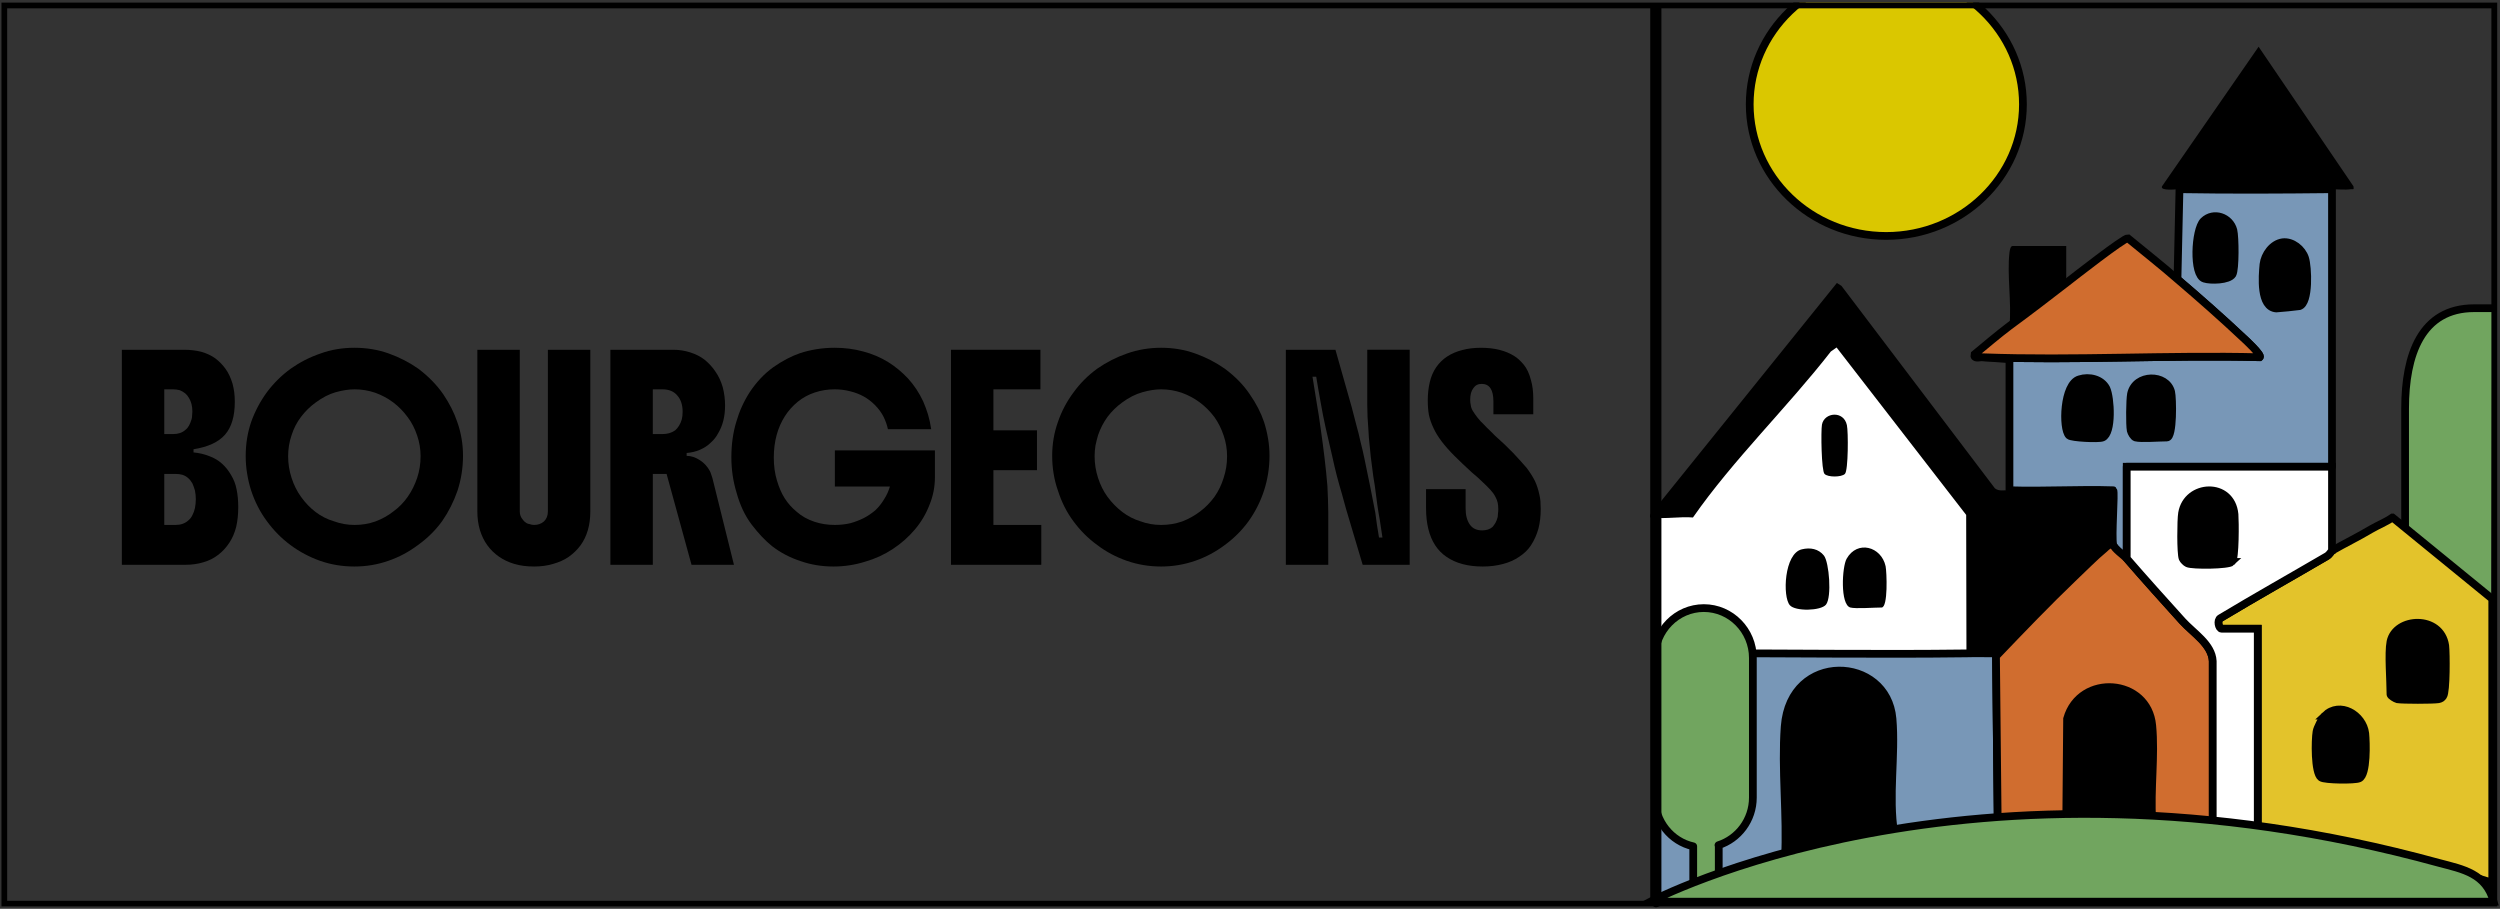 <svg version="1.2" xmlns="http://www.w3.org/2000/svg" viewBox="0 0 872 317" width="872" height="317">
	<rect x="0" y="0" width="872" height="317" fill="#333333" stroke="none"/>
	<title>Calque 1</title>
	<defs>
		<clipPath clipPathUnits="userSpaceOnUse" id="cp1">
			<path d="m871.02 316.16h-870.51v-315.26h870.51z"/>
		</clipPath>
	</defs>
	<style>
		.s0 { fill: #71a55f;stroke: #000000;stroke-miterlimit:10;stroke-width: 2.7 } 
		.s1 { fill: #e3c32b;stroke: #000000;stroke-miterlimit:10;stroke-width: 2.7 } 
		.s2 { fill: #ffffff;stroke: #ffffff;stroke-miterlimit:10;stroke-width: 2.7 } 
		.s3 { fill: #7897b7;stroke: #000000;stroke-linejoin: round;stroke-width: 2.7 } 
		.s4 { fill: #d06d2f;stroke: #000000;stroke-miterlimit:10;stroke-width: 2.7 } 
		.s5 { fill: #000000 } 
		.s6 { fill: #ffffff;stroke: #000000;stroke-miterlimit:10;stroke-width: 2.7 } 
		.s7 { fill: #71a55f;stroke: #000000;stroke-linejoin: round;stroke-width: 2.7 } 
		.s8 { fill: #dac700;stroke: #000000;stroke-linejoin: round;stroke-width: 2.7 } 
		.s9 { fill: none;stroke: #000000;stroke-miterlimit:10;stroke-width: 4 } 
	</style>
	<g id="Calque 1">
		<g id="-e-&lt;Group&gt;">
			<g id="&lt;Group&gt;">
				<path id="&lt;Path&gt;" class="s0" d="m869.3 107.5h-6.3c-18.4 0-24.1 16.2-24.1 35v94.9c0 16.2-2.3 29.9 12.7 33.3v37.7h17.4v-38.5h-0.3"/>
				<g id="&lt;Group&gt;">
					<path id="&lt;Compound Path&gt;" fill-rule="evenodd" class="s1" d="m834.5 180.5l34.8 28.4v99c-26.6-8.4-54-15.5-81.8-19v-69.6h-12.6c-1 0-1.7-3-0.4-3.7 12.3-7.4 24.8-14.4 37.1-21.6 1-0.6 1.6-1.8 1.8-1.9 4.3-2.5 9.1-4.8 13.6-7.5 2.4-1.4 5.2-2.5 7.5-4.1zm-0.7 43.3c-0.8 4 0 13.6 0 18.4 0 0.5 1.7 1.5 2.4 1.7 1.9 0.3 12.4 0.3 14.3 0 0.9-0.2 1.2-0.4 1.7-1.1 1.1-1.5 1-15 0.7-17.6-1.6-10.8-17.3-10-19.1-1.4zm-22.9 25.8c-0.9 0.8-2.7 4.3-2.9 5.6-0.5 2.9-0.7 14.4 1.6 16 1.3 0.9 11.8 1 13.3 0.3 2.8-1.3 2.4-12.6 2.1-15.7-0.8-6.5-8.8-11.3-14.1-6.2z"/>
					<path id="&lt;Compound Path&gt;" fill-rule="evenodd" class="s2" d="m685.9 228.9c-30.8 0.4-76.8-0.1-107.7 0v-48.4c13.8-20 45.4-38.6 60.4-57.9l2-1.4 45.2 58.4zm-42.4-63.5c1.2-1.2 1.2-14.9 0.7-17.1-1.2-5.1-7.9-4.5-8.7-0.1-0.4 2.2-0.3 16.1 0.8 17.2 1.2 1.2 6 1.2 7.2 0zm1.8 46.5c1.9 0.5 8.4 0 10.9 0 2.3 0 1.9-12.4 1.4-14.4-1.4-6.9-9.9-9.2-13.6-2.6-1.5 2.8-2.3 16 1.3 17zm-16.9-20.3c-6.1 1.4-6.7 16.6-4.2 19.6 1.9 2.2 10.9 1.9 12.7-0.3 2-2.5 1.1-14.7-0.7-17.1-1.9-2.4-4.9-2.9-7.8-2.2z"/>
					<path id="&lt;Compound Path&gt;" fill-rule="evenodd" class="s3" d="m813.4 66v96.8h-71.6v32c-0.9-1-4.4-3.4-4.7-4.8-0.7-2.6 0.6-18.4 0-19-12.1-0.4-24.2 0.4-36.2 0v-45.7l-9.5-0.7c32 1.2 64.7-0.8 96.8 0 0.8-0.7-5-6.1-5.8-6.8-7.1-6.7-15.5-14.1-22.9-20.4l0.7-31.4c17.7 0.3 35.5 0.2 53.2 0zm-44.8 11.1c-3 3-3.8 18.9 0.3 20.1 2.1 0.7 8.5 0.6 9.8-1.5 1-1.8 0.9-13 0.3-15.4-1.2-4.6-6.9-6.6-10.4-3.2zm27.6 7.4c-3.6 0.5-6.3 4.3-6.7 7.7-0.4 4.2-1.3 15 4.5 15.4 0.6 0 7.6-0.7 8-0.8 3.6-1.1 3-13.8 2-16.8-1-3.1-4.4-5.9-7.8-5.5zm-70.9 47.8c-5.6 1.6-6 17.3-3.6 19.6 0.8 0.8 10.3 1.3 11.7 0.7 3.5-1.5 2.8-13.9 1.3-17.1-1.7-3.3-6-4.3-9.4-3.2zm19.6 20.3c1.8 0.5 8.4 0 10.9 0 2.3 0 2-13.9 1.5-15.9-1.6-6.4-12.5-6.4-14 0.7-0.4 2.1-0.5 10.7-0.1 12.8 0.2 0.8 1 2.2 1.7 2.4z"/>
					<path id="&lt;Path&gt;" class="s3" d="m593.3 227.9c30.8-0.1 61.8 0.4 92.6 0 3.4-0.1 6.9 0 10.3 0l0.6 57.9c-12 0.9-24.2 2.6-36.1 4.8-2.1-12.8 0.5-27-0.6-39.9-1.9-22.1-35.6-23.6-37.6 2.7-1.1 14.9 0.9 31.1 0.1 46.1-15.4 4.1-30.4 9.4-45 15.6v-87.2c5.2 0 10.4 0 15.7 0z"/>
					<path id="&lt;Path&gt;" class="s4" d="m737.1 190c0.3 1.4 3.8 3.8 4.7 4.8 6.4 7.4 12.9 14.6 19.4 21.8 3.8 4.2 10.3 8.1 10.6 14v56.9c-7.1-0.6-14-1.2-21.1-1.4-0.7-10.6 1-22.5 0-33-1.5-16.6-25.2-18.3-29.7-2.4l-0.3 35.4c0 0-60.6 2.6-23.9 0.7l-0.6-57.9c8.9-9.3 17.9-18.7 27.2-27.6 3.2-3 7.4-7.3 10.6-9.9 1-0.9 1.5-1.6 3.1-1.4z"/>
					<path id="&lt;Path&gt;" class="s5" d="m700.9 171c12 0.4 24.1-0.4 36.2 0 0.6 0.6-0.7 16.4 0 19-1.6-0.2-2.1 0.5-3.1 1.4-3.2 2.6-7.4 6.9-10.6 9.9-9.3 8.9-18.3 18.3-27.2 27.6-3.4 0-6.9-0.1-10.3 0l-0.1-49.3-45.2-58.4-2 1.4c-15 19.3-34.2 37.9-48.1 57.9-4.4-0.4-9.7 0.6-13.9 0-1-0.1-1.2 0.4-1-1l65.1-80.8 1.6 1 53.5 70.6c1.4 1.2 3.4 0.6 5.1 0.7z"/>
					<path id="&lt;Compound Path&gt;" fill-rule="evenodd" class="s6" d="m813.4 162.8v29.3c-0.2 0.1-0.8 1.3-1.8 1.9-12.3 7.2-24.8 14.2-37.1 21.6-1.3 0.7-0.6 3.7 0.4 3.7h12.6v69.6c-5-0.7-10.6-1-15.7-1.4v-56.9c-0.3-5.9-6.8-9.8-10.6-14-6.5-7.2-13-14.4-19.4-21.8v-32zm-34.9 33.2c1.2-1.2 1.1-14.1 0.9-16.6-1.1-11.5-16.6-10.7-18.3-0.4-0.4 2.3-0.5 14.1 0.2 15.8 0.2 0.5 1.2 1.5 1.7 1.7 1.7 0.8 14.3 0.7 15.5-0.5z"/>
					<path id="&lt;Path&gt;" class="s4" d="m759.5 97.4c7.4 6.3 15.8 13.7 22.9 20.4 0.8 0.7 6.6 6.1 5.8 6.8-32.1-0.8-64.8 1.2-96.8 0-1 0-3.1 0.7-2.7-1 4-3.3 8.1-6.8 12.2-9.9 6.7-4.9 13.2-9.9 19.8-15 2.7-2.1 20.1-15.7 21.5-15.6 5.7 4.7 11.7 9.4 17.3 14.3z"/>
					<path id="&lt;Path&gt;" class="s5" d="m660.7 290.6c-12.7 2.3-25.7 5.4-38.1 8.9 0.8-15-1.2-31.2-0.1-46.1 2-26.3 35.7-24.8 37.6-2.7 1.1 12.9-1.5 27.1 0.6 39.9z"/>
					<path id="&lt;Path&gt;" class="s5" d="m760.2 66c-1.1 0-6.8 0.7-6.1-1l33.7-48.7 33.1 48.7c0.2 1.4-0.1 0.9-1 1-1.9 0.3-4.5 0-6.5 0-17.7 0.2-35.5 0.3-53.2 0z"/>
					<path id="&lt;Path&gt;" class="s5" d="m750.7 286.1c-9.9-0.2-20.1-0.1-30 0l0.3-35.4c4.5-15.9 28.2-14.2 29.7 2.4 1 10.5-0.7 22.4 0 33z"/>
					<path id="&lt;Path&gt;" class="s5" d="m700.9 113.7c0.8-8.1-0.9-17.7 0-25.6 0.1-0.7 0.3-2.3 1.1-2.3h18.7v12.9c-6.6 5.1-13.1 10.1-19.8 15z"/>
					<path id="&lt;Path&gt;" class="s5" d="m833.8 223.8c1.8-8.6 17.5-9.4 19.1 1.4 0.3 2.6 0.4 16.1-0.7 17.6-0.5 0.7-0.8 0.9-1.7 1.1-1.9 0.3-12.4 0.3-14.3 0-0.7-0.2-2.4-1.2-2.4-1.7 0-4.8-0.8-14.4 0-18.4z"/>
					<path id="&lt;Path&gt;" class="s5" d="m810.9 249.6c5.3-5.1 13.3-0.3 14.1 6.2 0.3 3.1 0.7 14.4-2.1 15.7-1.5 0.7-12 0.6-13.3-0.3-2.3-1.6-2.1-13.1-1.6-16 0.2-1.3 2-4.8 2.9-5.6z"/>
					<path id="&lt;Path&gt;" class="s5" d="m645.4 211.9c-3.6-1-2.9-14.2-1.3-17 3.7-6.6 12.1-4.3 13.6 2.6 0.4 2 0.9 14.4-1.4 14.4-2.5 0-9.1 0.5-10.9 0z"/>
					<path id="&lt;Path&gt;" class="s5" d="m628.5 191.6c2.9-0.7 5.8-0.2 7.7 2.2 1.8 2.3 2.8 14.5 0.7 17.1-1.8 2.2-10.7 2.4-12.6 0.2-2.6-2.9-2-18.1 4.2-19.5z"/>
					<path id="&lt;Path&gt;" class="s5" d="m643.5 165.3c-1.2 1.2-6 1.2-7.1 0-1.1-1-1.3-15-0.9-17.2 0.8-4.3 7.6-5 8.7 0.2 0.5 2.2 0.5 15.9-0.7 17z"/>
					<path id="&lt;Path&gt;" class="s5" d="m796.2 84.5c3.4-0.4 6.8 2.4 7.8 5.5 1 3 1.6 15.7-2 16.8-0.4 0.1-7.4 0.8-8 0.8-5.8-0.4-4.9-11.2-4.5-15.4 0.4-3.4 3.1-7.2 6.7-7.7z"/>
					<path id="&lt;Path&gt;" class="s5" d="m725.3 132.3c3.4-1.1 7.7-0.1 9.4 3.2 1.5 3.2 2.2 15.6-1.3 17.1-1.4 0.6-10.9 0.1-11.7-0.7-2.4-2.3-2-18 3.6-19.6z"/>
					<path id="&lt;Path&gt;" class="s5" d="m744.9 152.6c-0.7-0.2-1.5-1.6-1.7-2.4-0.4-2.1-0.3-10.7 0.1-12.8 1.5-7.1 12.4-7.1 14-0.7 0.5 2 0.8 15.9-1.5 15.9-2.5 0-9.1 0.5-10.9 0z"/>
					<path id="&lt;Path&gt;" class="s5" d="m768.6 77.1c3.5-3.4 9.2-1.4 10.4 3.2 0.6 2.4 0.7 13.6-0.3 15.4-1.3 2.1-7.7 2.2-9.8 1.5-4.1-1.2-3.3-17.1-0.3-20.1z"/>
					<path id="&lt;Path&gt;" class="s5" d="m778.5 196c-1.2 1.2-13.8 1.3-15.5 0.5-0.5-0.2-1.5-1.2-1.7-1.7-0.8-1.7-0.6-13.5-0.2-15.8 1.7-10.3 17.1-11.1 18.2 0.4 0.3 2.5 0.4 15.4-0.8 16.6z"/>
				</g>
				<path id="&lt;Path&gt;" class="s7" d="m594.3 212.1c-9.4 0-17.1 7.8-17.1 17.4v48.7c0 8.3 5.7 15.3 13.4 17v19.3h8.9v-19.7h-0.1c6.9-2.2 12-8.8 12-16.6v-48.7c0-9.6-7.7-17.4-17.1-17.4z"/>
				<path id="&lt;Path&gt;" class="s5" d="m579.5 316h-3.9v-313.7h3.9z"/>
				<g id="&lt;Clip Group&gt;" clip-path="url(#cp1)">
					<path id="&lt;Path&gt;" class="s8" d="m705.6 36.4c0-25.4-21.4-45.9-47.7-45.9-26.3 0-47.6 20.5-47.6 45.9 0 25.3 21.3 45.9 47.6 45.9 26.3 0 47.7-20.6 47.7-45.9z"/>
					<path id="&lt;Path&gt;" class="s9" d="m871 316.2h-870.5v-315.3h870.5z"/>
				</g>
				<path id="&lt;Path&gt;" class="s0" d="m575.6 314.5c0 0 110.8-58.7 275.2-13.5 8.3 2.2 16.3 3.6 19 13.5z"/>
			</g>
			<g id="&lt;Group&gt;">
				<path id="&lt;Compound Path&gt;" fill-rule="evenodd" class="s5" d="m81.9 140.1q0 7.6-3.4 11.5-3.4 3.9-11 5.1v1.1q3 0.3 5.5 1.3 2.5 0.9 4.4 2.6 1.9 1.7 3.2 4 1.4 2.3 1.9 4.9 0.6 2.8 0.6 6.3 0 3.7-0.7 6.8-0.8 3.2-2.4 5.6-1.7 2.6-4 4.3-2.2 1.7-5 2.5-2.9 0.9-6.3 0.9h-22.2v-75h21.7q3.2 0 6 0.7 2.8 0.8 4.9 2.3 2.1 1.6 3.6 3.7 1.5 2.1 2.4 5.1 0.4 1.5 0.6 3 0.2 1.6 0.2 3.3zm-21.5-4.3h-3.1v15.6h3.1q2.6 0 4.2-1.4 0.8-0.6 1.3-1.5 0.5-0.9 0.9-2.2 0.2-0.6 0.2-1.3 0.1-0.7 0.1-1.4 0-2.9-1.2-4.8-0.5-0.9-1.3-1.6-0.9-0.7-1.9-1.1-1.2-0.3-2.3-0.3zm-3.1 47.3h3.9q2.7 0 4.4-1.5 1-0.8 1.5-1.9 0.6-1.1 0.9-2.5 0.3-1.5 0.3-3.1 0-1.5-0.3-3-0.4-1.4-0.9-2.5-1.3-2.3-3.5-3-1.1-0.3-2.4-0.3h-3.9z"/>
				<path id="&lt;Compound Path&gt;" fill-rule="evenodd" class="s5" d="m85.7 159q0-6.2 1.9-11.8 2-5.6 5.5-10.4 3.5-4.7 8.3-8.2 4.8-3.4 10.4-5.3 2.7-1 5.7-1.5 3-0.5 6.1-0.5 6.4 0 12 2 5.6 2 10.3 5.3 5.3 4 8.7 8.9 3.3 4.9 4.9 9.7 1 2.8 1.5 5.8 0.5 2.9 0.5 6 0 6.2-1.9 12.1-2 5.8-5.4 10.7-3.5 4.8-8.4 8.3-4.8 3.6-10.3 5.5-5.7 2-11.9 2-6.3 0-12-2-5.6-2-10.3-5.5-4.7-3.5-8.2-8.3-3.5-4.7-5.5-10.7-0.9-2.8-1.4-5.9-0.5-3-0.5-6.2zm14.8 0.1q0 3.9 1.2 7.6 1.2 3.7 3.3 6.6 2.2 3.1 5.1 5.3 2.9 2.2 6.3 3.2 3.5 1.3 7.3 1.3 3.8 0 7.2-1.2 3.5-1.3 6.3-3.5 2.9-2.1 5-5.1 2.1-3 3.3-6.6 0.6-1.8 0.9-3.7 0.3-1.8 0.3-3.9 0-3.7-1.2-7.2-1.2-3.6-3.3-6.4-4.4-6-11.3-8.5-3.5-1.2-7.2-1.2-3 0-6.6 1-3.5 1-7 3.6-2.9 2.1-5.1 5-2.2 2.9-3.3 6.4-0.6 1.7-0.9 3.6-0.3 1.9-0.3 3.7z"/>
				<path id="&lt;Compound Path&gt;" class="s5" d="m166.5 178.4v-56.4h14.8v56.4q0 1.7 1.1 2.9 0.3 0.5 0.9 0.9 0.6 0.5 1.4 0.6 0.8 0.3 1.6 0.3 2 0 3.4-1.2 1.4-1.3 1.4-3.5v-56.4h14.8v56.4q0 7.1-3.4 11.8-1.7 2.3-4.1 4-2.3 1.6-5.5 2.5-3 0.9-6.6 0.9-3.9 0-6.9-0.9-3-0.9-5.3-2.5-4.9-3.4-6.7-9.3-0.9-3-0.9-6.5z"/>
				<path id="&lt;Compound Path&gt;" fill-rule="evenodd" class="s5" d="m252.9 141.5q0 5.6-2.4 9.6-1 1.9-2.6 3.3-1.5 1.5-3.8 2.5-2.1 0.9-4.6 1.1v1q2.3 0 4.6 1.5 2.2 1.4 3.5 3.8 0.3 0.6 0.5 1.3 0.2 0.6 0.4 1.2l7.5 30.2h-14.8l-8.7-31.7h-4.8v31.7h-14.8v-75h22q3 0 5.8 0.9 2.9 0.9 5.1 2.6 2.3 1.9 3.8 4.2 1.6 2.3 2.5 5.4 0.8 3.1 0.8 6.4zm-25.2 9.9h3.4q1.2 0 2.3-0.3 1.1-0.3 2.1-1 1.6-1.4 2.3-3.8 0.3-1.1 0.3-2.7 0-3.6-1.9-5.7-1.8-2.1-5.1-2.1h-3.4z"/>
				<path id="&lt;Compound Path&gt;" class="s5" d="m326.1 157.1v9.4q0 5-1.9 9.6-1.8 4.7-5.1 8.6-3.3 3.9-7.7 6.8-4.4 2.9-9.6 4.4-5.4 1.7-11.1 1.7-6.1 0-11.5-1.9-5.5-1.8-9.9-5.2-3.6-2.9-7.1-7.5-3.5-4.6-5.3-11.2-1.8-5.9-1.8-12.3 0-6.7 1.7-12.3 1.6-5.6 4.7-10.4 3.5-5.3 8.2-8.7 4.7-3.3 9.3-4.9 2.7-0.9 5.8-1.4 3.1-0.5 6.3-0.5 5.3 0 10 1.3 4.6 1.2 8.7 3.7 3.7 2.3 6.9 5.7 3.2 3.5 5.3 8 1 2.3 1.7 4.6 0.7 2.4 1.1 5.1h-15.1q-0.4-2-1.5-4.3-1.1-2.2-3.1-4.2-3.5-3.5-8.5-4.7-2.6-0.7-5.5-0.7-3.6 0-6.9 1.1-3.3 1.1-5.9 3.2-5.4 4.4-7.4 11.6-1 3.7-1 7.9 0 4.4 1.1 8 1.1 3.7 2.7 6.2 1.7 2.7 4.3 4.8 2.5 2.2 6.1 3.4 3.3 1.1 7.1 1.1 2.8 0 5.4-0.6 2.5-0.7 4.7-1.8 2.1-1.1 4-2.7 1.8-1.7 3.1-3.9 1.3-2 2-4.4h-19.2v-12.6z"/>
				<path id="&lt;Compound Path&gt;" class="s5" d="m363.2 197h-31.5v-75h31.2v13.8h-16.4v14.3h15.2v13.9h-15.2v19.1h16.7z"/>
				<path id="&lt;Compound Path&gt;" fill-rule="evenodd" class="s5" d="m367 159q0-6.2 2-11.8 1.9-5.6 5.5-10.4 3.4-4.7 8.2-8.2 4.9-3.4 10.4-5.3 2.8-1 5.8-1.5 3-0.5 6.1-0.5 6.3 0 11.9 2 5.6 2 10.3 5.3 5.4 4 8.7 8.9 3.4 4.9 5 9.7 0.9 2.8 1.4 5.8 0.5 2.9 0.5 6 0 6.2-1.9 12.1-1.9 5.8-5.4 10.7-3.5 4.8-8.3 8.3-4.8 3.6-10.3 5.5-5.8 2-11.9 2-6.3 0-12-2-5.7-2-10.3-5.5-4.8-3.5-8.3-8.3-3.5-4.7-5.4-10.7-1-2.8-1.5-5.9-0.5-3-0.5-6.2zm14.8 0.1q0 3.9 1.2 7.6 1.2 3.7 3.3 6.6 2.3 3.1 5.2 5.3 2.9 2.2 6.2 3.2 3.5 1.3 7.3 1.3 3.8 0 7.3-1.2 3.4-1.3 6.3-3.5 2.8-2.1 5-5.1 2.1-3 3.2-6.6 0.6-1.8 0.9-3.7 0.3-1.8 0.3-3.9 0-3.7-1.2-7.2-1.2-3.6-3.2-6.4-4.5-6-11.4-8.5-3.5-1.2-7.2-1.2-3 0-6.5 1-3.6 1-7.1 3.6-2.9 2.1-5.1 5-2.1 2.9-3.3 6.4-0.5 1.7-0.9 3.6-0.3 1.9-0.3 3.7z"/>
				<path id="&lt;Compound Path&gt;" class="s5" d="m463.3 178.6v18.4h-14.8v-75h17.3l5.7 20.1q0.7 2.6 1.5 5.8 0.9 3.2 1.6 6.4 0.8 3.1 1.3 5.6 1.1 5.2 2 9.7 0.9 4.5 1.8 9.2 0.3 2.3 0.6 4.4 0.4 2.2 0.7 4.3h1.2q-0.5-3.3-0.9-6-0.5-2.7-0.9-5.5-0.4-2.9-0.9-6.8-0.5-2.7-0.9-6.2-0.5-3.5-0.8-7-0.4-3.4-0.5-6.1-0.2-2.3-0.3-4.5-0.1-2.3-0.1-4.3v-19.1h14.8v75h-16.4l-5.8-19.5q-0.6-2-1.4-5.1-0.9-3-1.8-6.4-0.9-3.5-1.6-6.8-1.1-4.6-2.2-9.5-1.1-4.9-1.9-9.6-0.4-2.3-0.8-4.5-0.4-2.2-0.7-4.2h-1.3q0.7 4.1 1.4 8.7 0.8 4.5 1.5 9.7 0.7 4.9 1.3 9.9 0.6 5 1 9.8 0.1 2.4 0.2 4.7 0.1 2.3 0.1 4.4z"/>
				<path id="&lt;Compound Path&gt;" class="s5" d="m520.9 144.5v-4.5q0-6.1-4.1-6.1-1.9 0-2.9 1.5-1.1 1.4-1.1 4.1 0 0.9 0.2 1.8 0.1 1 0.7 2 0.6 1 1.6 2.3 1 1.3 2.5 2.7 0.7 0.8 1.7 1.7 0.9 0.9 2 2 3.4 3 6.3 6 2.8 3 4.7 5.2 1.8 2.4 2.9 4.6 1 2.2 1.5 4.6 0.3 1.2 0.4 2.4 0.1 1.3 0.1 2.7 0 3.8-0.8 6.9-0.9 3.2-2.6 5.8-1.5 2.3-4.1 4-2.5 1.7-5.6 2.5-3.3 0.9-7.1 0.9-7.8 0-12.7-3.4-4.7-3.2-6.3-9.7-0.8-3.2-0.8-7.3v-6.6h13.8v6.7q0 3.6 1.5 5.7 1.4 2 4.3 2 1 0 2-0.3 0.9-0.3 1.6-0.9 0.5-0.6 1-1.4 0.5-0.9 0.8-2.1 0-0.6 0.1-1.3 0.1-0.6 0.1-1.3 0-1.4-0.2-2.3-0.2-1-0.8-2.1-0.6-1.2-1.7-2.4-1.1-1.2-2.6-2.6-0.8-0.8-1.8-1.7-0.9-0.8-2.1-1.8-3.5-3.2-6.1-5.8-2.6-2.6-4.5-5.1-1.8-2.4-2.8-4.6-1.1-2.3-1.6-4.6-0.2-1.1-0.3-2.4-0.1-1.2-0.1-2.6 0-3.4 0.7-6.4 0.7-3 2.3-5.3 3.1-4.4 9-5.9 2.9-0.8 6.6-0.8 7 0 11.6 2.9 1.5 0.9 3.2 2.9 1.7 2 2.6 5.5 0.8 2.8 0.8 6.3v5.6z"/>
			</g>
		</g>
	</g>
</svg>